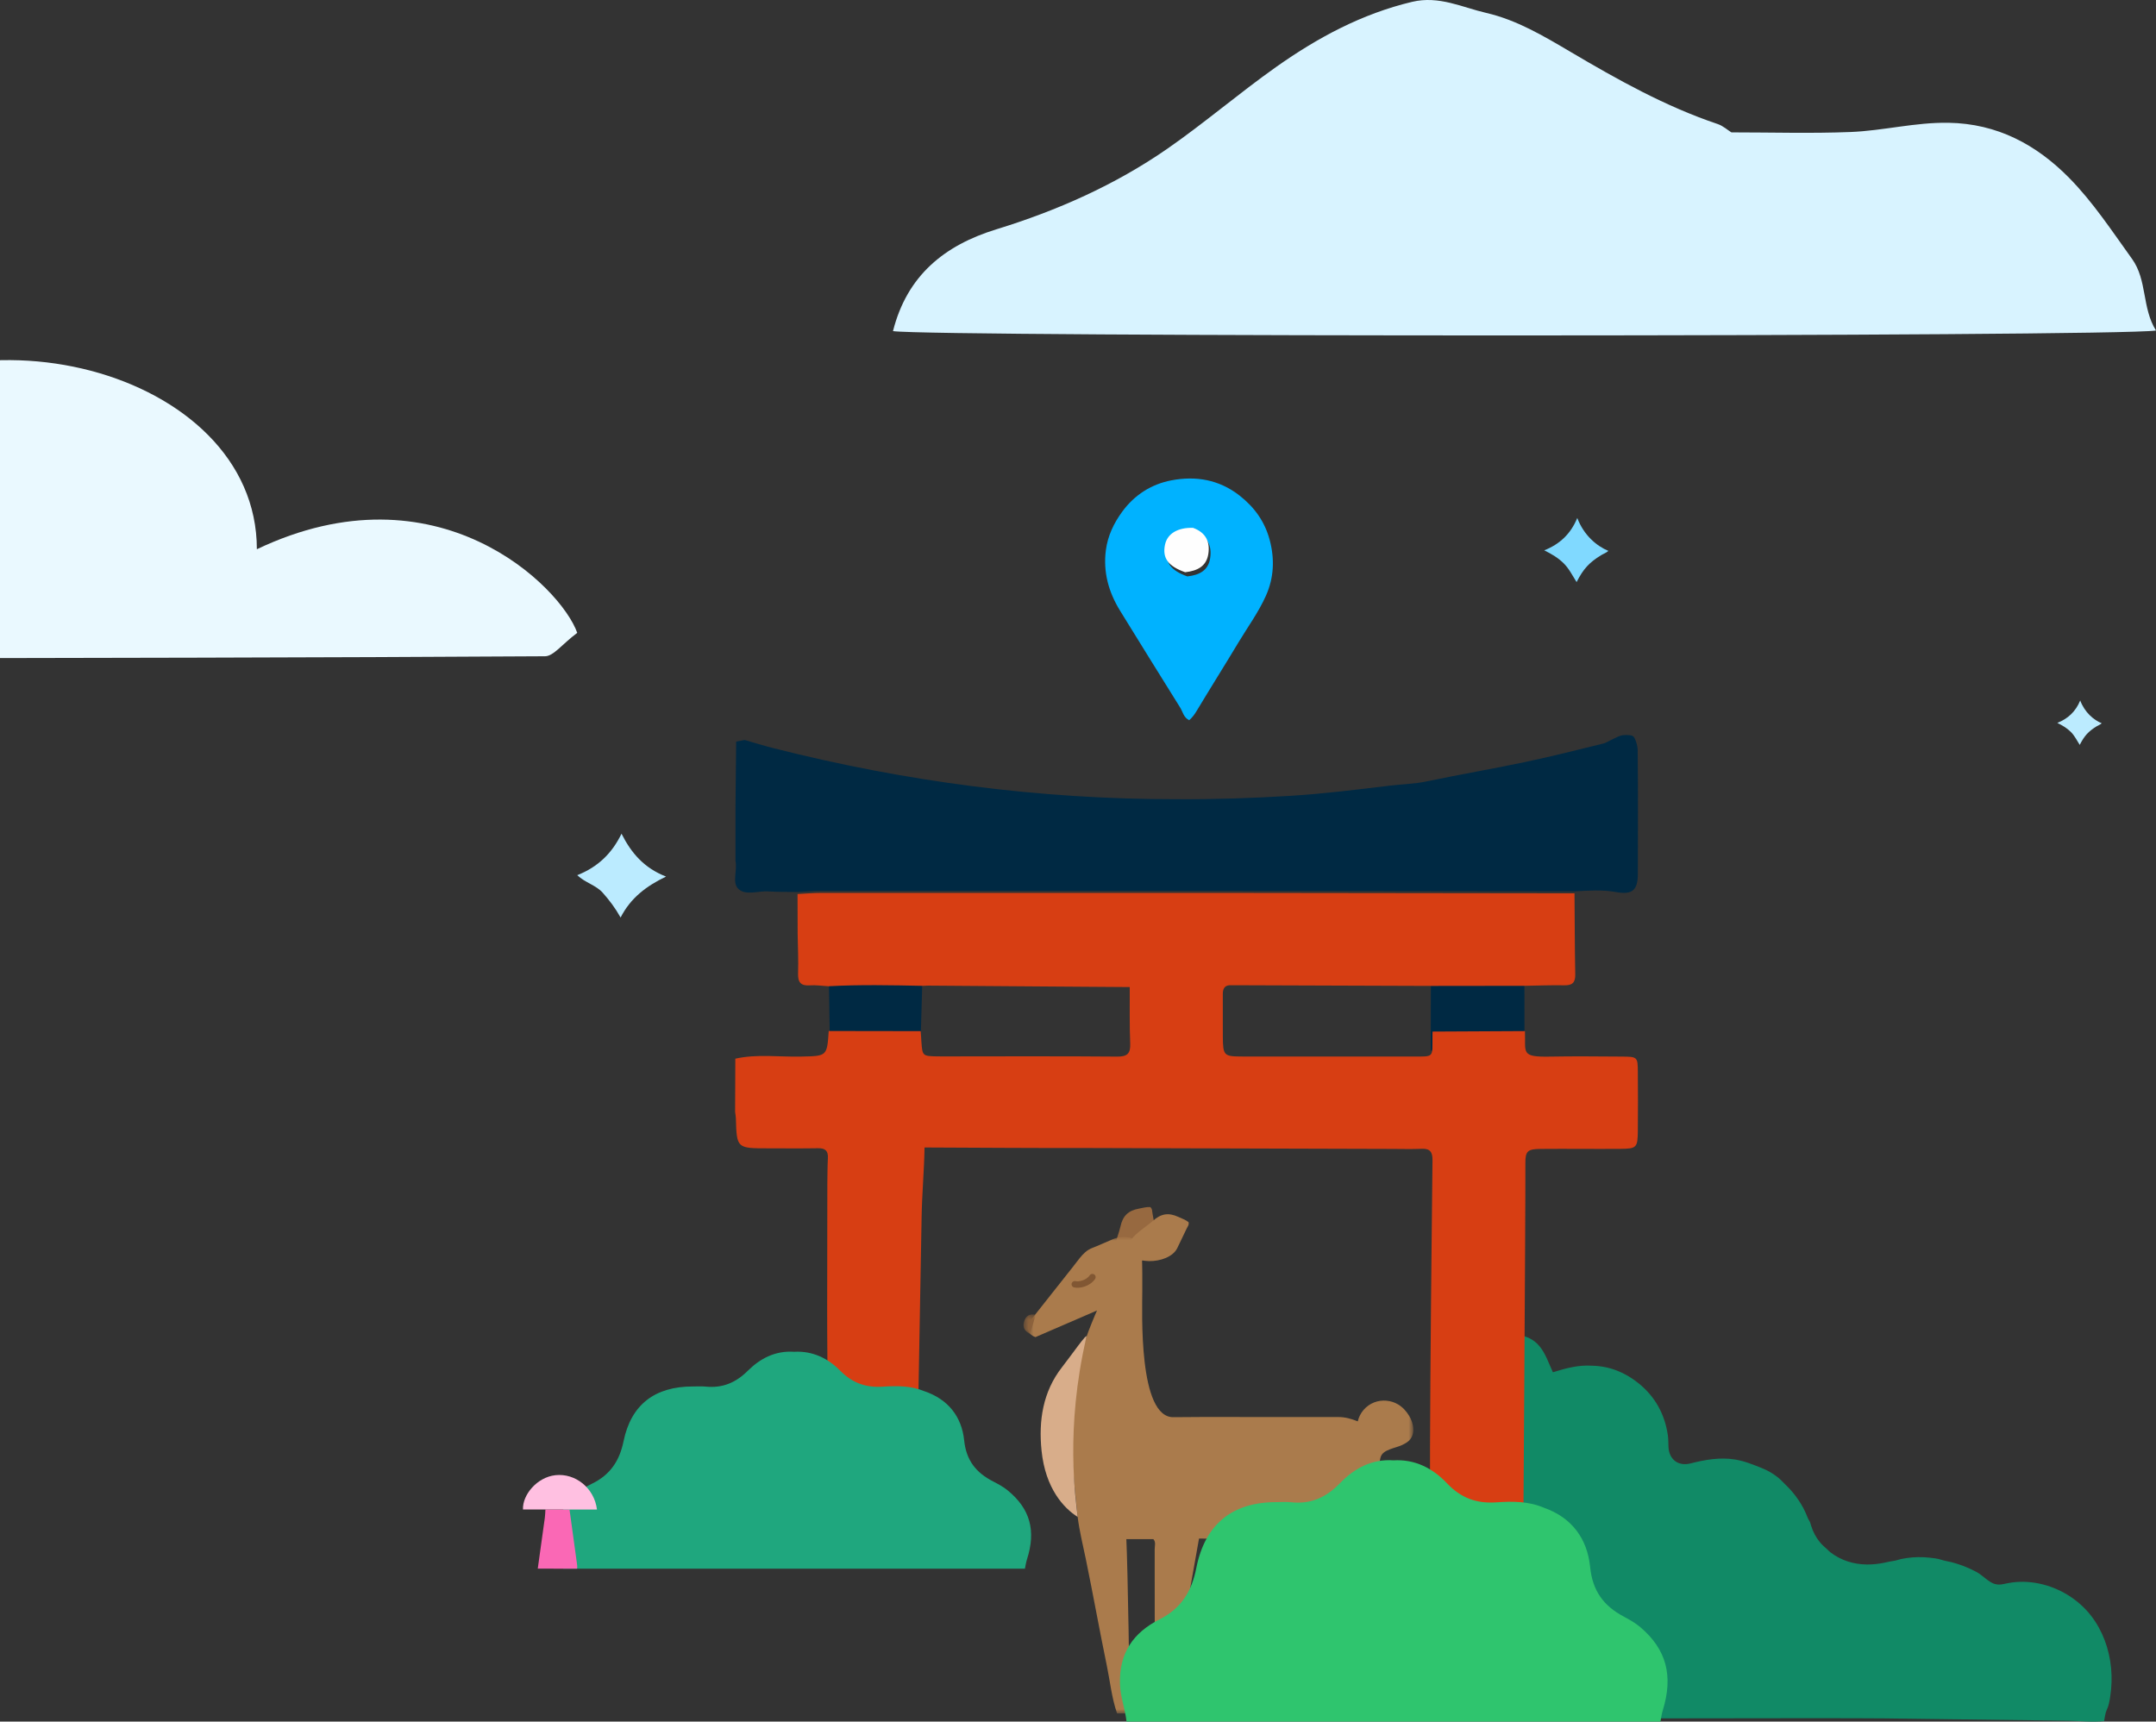 <svg width="437" height="349" viewBox="0 0 437 349" fill="none" xmlns="http://www.w3.org/2000/svg">
<rect x="0" y="0" width="437" height="349" fill="#333333" stroke="none"/>
<g clip-path="url(#clip0_1254_304)">
<path fill-rule="evenodd" clip-rule="evenodd" d="M181 67.122C183.85 55.832 191.439 49.719 201.953 46.486C214.247 42.705 226.006 37.494 236.561 30.183C244.123 24.944 251.15 18.882 258.704 13.544C267.175 7.566 276.068 2.797 286.221 0.373C291.685 -0.925 296.361 1.493 301.276 2.626C307.419 4.045 312.89 7.303 318.304 10.499C327.89 16.159 337.575 21.591 348.175 25.151C349.237 25.509 350.143 26.341 350.939 26.836C359.157 26.836 367.132 27.077 375.091 26.76C381.713 26.497 388.166 24.782 394.93 24.888C404.876 25.05 412.767 29.352 419.356 36.019C424.202 40.922 428.08 46.839 432.144 52.484C435.256 56.808 434.112 62.392 437 67.004C428.008 68.309 189.064 68.314 181 67.122Z" fill="#D8F3FF"/>
<path fill-rule="evenodd" clip-rule="evenodd" d="M319.699 105C321.014 108.493 323.628 110.693 326 111.673C325.553 112.092 325 112.255 324.532 112.545C322.071 114.064 320.935 115.321 319.56 118C318.71 116.666 318.053 115.303 316.97 114.219C315.85 113.102 314.544 112.319 313 111.561C316.119 110.325 318.355 108.26 319.699 105Z" fill="#80D9FF"/>
<path fill-rule="evenodd" clip-rule="evenodd" d="M125.79 186C124.671 184.002 123.479 182.452 122.166 180.972C120.799 179.428 118.623 178.958 117 177.414C121.227 175.747 124.073 172.937 125.974 169C127.963 172.953 130.562 175.962 135 177.695C131.065 179.587 127.831 181.987 125.79 186Z" fill="#BBEBFF"/>
<path fill-rule="evenodd" clip-rule="evenodd" d="M240.659 116.847C243.233 116.559 244.915 115.561 245.287 113.159C245.669 110.675 244.809 108.802 242.242 107.85C239.191 107.751 237.092 109.012 236.634 111.295C236.089 114.008 237.287 115.631 240.659 116.847ZM241.037 146C239.882 145.424 239.74 144.282 239.209 143.434C235.127 136.915 231.084 130.371 227.043 123.827C224.711 120.054 223.571 115.977 224.148 111.529C224.524 108.65 225.736 106.092 227.443 103.751C229.942 100.322 233.375 98.15 237.412 97.376C242.339 96.431 247.068 97.201 251.229 100.445C254.286 102.828 256.38 105.771 257.364 109.493C258.381 113.329 258.219 117.128 256.583 120.78C255.086 124.122 252.915 127.08 251.038 130.205C248.223 134.895 245.304 139.524 242.487 144.214C242.068 144.915 241.608 145.489 241.037 146Z" fill="#00B2FF"/>
<path fill-rule="evenodd" clip-rule="evenodd" d="M240.215 116C236.792 114.784 235.575 113.162 236.128 110.449C236.593 108.168 238.724 106.907 241.821 107.005C244.427 107.958 245.3 109.83 244.912 112.314C244.535 114.715 242.827 115.712 240.215 116Z" fill="#FEFEFE"/>
<path fill-rule="evenodd" clip-rule="evenodd" d="M311.966 272.811C311.397 272.15 310.7 271.592 309.801 271.185C307.266 270.043 304.021 269.777 301.274 270.171C300.692 270.255 301.218 348.429 301.218 348.429C301.218 348.429 372.175 348.222 382.105 348.348C392.037 348.474 401.969 348.601 411.899 348.728C414.333 348.76 416.766 348.789 419.198 348.821C421.569 348.85 424.131 349.159 426.478 348.892C426.668 348.031 426.674 347.334 427.057 346.526C427.447 345.703 427.587 344.779 427.725 343.884C428.018 341.982 428.079 340.042 427.897 338.125C427.534 334.324 426.202 330.596 423.861 327.564C421.287 324.231 417.466 321.889 413.36 321.023C411.278 320.585 409.109 320.522 407.015 320.925C405.857 321.147 405.342 321.361 404.319 321.097C403.194 320.806 401.763 319.283 400.702 318.708C399.827 318.234 398.926 317.816 397.997 317.457C397.923 317.429 397.853 317.401 397.778 317.374C397.045 317.102 396.299 316.871 395.542 316.677C394.843 316.499 394.115 316.408 393.44 316.178C392.717 315.934 391.884 315.853 391.128 315.768C390.34 315.679 389.548 315.643 388.757 315.656C387.982 315.669 387.206 315.732 386.438 315.843C386.055 315.899 385.672 315.968 385.294 316.048C385.126 316.082 384.964 316.127 384.809 316.18C384.106 316.423 383.375 316.464 382.655 316.631C381.58 316.884 380.486 317.061 379.382 317.123C376.74 317.277 374.112 316.709 371.864 315.278C371.567 315.088 371.277 314.886 370.996 314.673C370.747 314.483 370.567 314.258 370.337 314.057C369.838 313.621 369.352 313.196 368.924 312.682C368.087 311.681 367.454 310.508 367.087 309.254C366.985 308.9 366.893 308.531 366.69 308.219C366.54 307.986 366.445 307.801 366.348 307.543C365.886 306.329 365.274 305.174 364.549 304.098C363.773 302.945 362.867 301.879 361.859 300.923C361.385 300.473 360.967 299.983 360.463 299.57C359.899 299.109 359.293 298.697 358.657 298.342C358.213 298.094 357.753 297.873 357.28 297.681C355.434 296.929 353.624 296.177 351.639 295.859C348.635 295.376 345.583 295.903 342.664 296.655C340.179 297.294 338.3 295.878 338.181 293.301C338.143 292.511 338.17 291.713 338.056 290.936C337.43 286.675 335.485 283.133 332.14 280.426C329.399 278.211 326.271 276.932 322.71 276.851C319.996 276.662 317.408 277.351 314.755 278.178C313.877 276.267 313.238 274.286 311.966 272.811Z" fill="#118A66"/>
<path fill-rule="evenodd" clip-rule="evenodd" d="M330.947 149.2C330.87 149.16 330.767 149.134 330.683 149.095C330.094 148.981 329.478 148.976 328.858 149.045C327.962 149.143 325.619 150.567 325.133 150.687C319.855 151.982 314.584 153.325 309.266 154.445C302.588 155.854 295.855 157.001 289.175 158.401C286.699 158.92 284.162 158.966 281.69 159.264C275.025 160.067 268.349 160.908 261.616 161.325C253.866 161.803 246.133 162.058 238.379 162.009C210.671 162.029 183.435 158.439 156.619 151.624C154.707 151.138 152.823 150.548 150.926 150.004C150.355 150.115 149.784 150.225 149.213 150.337C149.165 154.822 149.121 159.305 149.073 163.789C149.075 167.376 149.075 170.964 149.075 174.55C149.498 176.449 148.33 178.907 149.654 180.185C151.128 181.605 153.667 180.564 155.735 180.702C157.704 180.835 159.683 180.793 161.657 180.825C163.206 180.749 164.756 180.608 166.305 180.606C193.892 180.595 221.48 180.59 249.069 180.606C272.413 180.619 295.756 180.661 319.1 180.691C321.906 180.546 324.713 180.318 327.512 180.827C330.839 181.433 331.97 180.506 331.975 177.128C331.991 168.757 332.037 160.386 331.94 152.017C331.93 151.182 331.453 149.468 330.947 149.2Z" fill="#002943"/>
<path fill-rule="evenodd" clip-rule="evenodd" d="M290 213L290.025 198.037C296.345 198.027 302.663 198.013 308.983 198L309 212.845C302.667 212.895 296.333 212.947 290 213Z" fill="#002943"/>
<path fill-rule="evenodd" clip-rule="evenodd" d="M187 197.207L186.598 211C180.464 210.983 174.329 210.967 168.194 210.953L168 198.19C168.053 197.908 168.096 197.62 168.125 197.331C174.415 196.804 180.708 197.019 187 197.207Z" fill="#002943"/>
<path fill-rule="evenodd" clip-rule="evenodd" d="M331.973 217.336C331.949 214.233 331.919 214.207 328.628 214.187C323.825 214.159 319.02 214.101 314.216 214.192C308.128 214.309 309.267 213.417 309.093 209.019C302.848 209.051 296.604 209.082 290.359 209.115C290.354 209.399 290.349 209.682 290.346 209.967C290.293 214.46 290.832 214.175 286.317 214.177C274.836 214.179 263.355 214.19 251.875 214.172C248.019 214.166 247.891 214.016 247.855 210.058C247.829 207.218 247.873 204.377 247.85 201.537C247.842 200.336 248.282 199.647 249.57 199.721C249.712 199.729 249.854 199.721 249.996 199.721C263.458 199.769 276.921 199.816 290.384 199.862C296.614 199.856 302.845 199.848 309.077 199.839C311.741 199.797 314.407 199.683 317.069 199.736C318.683 199.767 319.318 199.191 319.287 197.546C319.187 192.063 319.181 186.579 319.138 181.096C295.788 181.067 272.438 181.024 249.088 181.011C221.493 180.994 193.898 180.999 166.302 181.011C164.753 181.011 163.203 181.155 161.653 181.234C161.66 183.934 161.668 186.635 161.676 189.337C161.717 191.995 161.85 194.657 161.763 197.311C161.706 199.112 162.292 199.877 164.152 199.746C165.391 199.658 166.652 199.856 167.905 199.927C174.279 199.578 180.656 199.719 187.032 199.844C187.397 199.83 187.761 199.815 188.126 199.798C196.261 199.859 204.397 199.918 212.535 199.978C218.019 200.017 223.502 200.053 228.988 200.093C229.006 203.911 228.923 207.736 229.083 211.55C229.17 213.628 228.422 214.208 226.422 214.19C216.399 214.106 206.374 214.141 196.35 214.138C194.232 214.138 192.116 214.184 190 214.146C186.97 214.088 186.968 214.064 186.755 211.142C186.702 210.438 186.668 209.733 186.625 209.029C180.409 209.018 174.192 209.008 167.975 209C167.624 214.164 167.621 214.065 162.343 214.187C157.911 214.287 153.449 213.624 149.043 214.61C149.03 218.208 149.015 221.806 149 225.405C149.053 225.826 149.141 226.248 149.153 226.67C149.333 232.776 149.332 232.779 155.642 232.784C159.04 232.787 162.44 232.823 165.836 232.764C167.3 232.738 167.883 233.319 167.804 234.771C167.712 236.469 167.726 238.172 167.694 239.873C167.688 243.54 167.683 247.207 167.678 250.876C167.671 255.676 167.665 260.479 167.658 265.281C167.644 278.036 167.959 290.789 168.034 303.546C168.054 306.736 168.409 314.703 168.389 317.895H185.501C185.501 317.895 186.574 261.341 186.801 246.743C186.875 242.038 187.321 237.288 187.395 232.611C198.228 232.654 209.061 232.739 219.894 232.718L282.23 232.901C284.216 232.907 286.206 232.968 288.187 232.878C289.891 232.8 290.366 233.585 290.353 235.168C290.272 245.259 289.351 316.039 290.192 317.605L308.709 318C308.709 318 309.228 245.364 309.178 235.745C309.165 233.309 309.677 232.925 312.297 232.901C317.667 232.853 323.037 232.93 328.405 232.889C331.745 232.863 331.939 232.647 331.973 229.229C332.013 225.264 332.005 221.299 331.973 217.336Z" fill="#D73E13"/>
<path fill-rule="evenodd" clip-rule="evenodd" d="M258 331.099C257.651 332.305 257.318 332.328 257 331C257.333 331.033 257.667 331.066 258 331.099Z" fill="#234F45"/>
<path fill-rule="evenodd" clip-rule="evenodd" d="M225.829 253.399C226.053 251.741 226.855 249.801 227.106 248.632C227.562 246.499 228.665 245.406 230.824 245.011C231.595 244.87 232.36 244.637 233.144 244.688C233.587 245.042 233.516 245.545 233.6 245.983C233.875 247.416 234.126 248.855 234.377 250.297C235.046 254.138 228.129 259.181 226.061 255.532C225.748 254.977 225.719 254.222 225.829 253.399Z" fill="#976940"/>
<mask id="mask0_1254_304" style="mask-type:alpha" maskUnits="userSpaceOnUse" x="208" y="250" width="79" height="98">
<path fill-rule="evenodd" clip-rule="evenodd" d="M208.342 250.764H286.468V347.35H208.342V250.764Z" fill="white"/>
</mask>
<g mask="url(#mask0_1254_304)">
<path fill-rule="evenodd" clip-rule="evenodd" d="M286.304 290.898C286.721 289.64 286.294 288.124 285.624 287.014C285.065 286.089 284.317 285.259 283.384 284.7C281.951 283.841 280.112 283.68 278.547 284.281C276.844 284.931 275.598 286.422 275.209 288.13C273.913 287.615 272.639 287.246 271.224 287.255C266.063 287.281 239.792 287.204 237.968 287.284C230.657 287.62 231.531 265.644 231.531 261.696C231.531 259.26 231.562 256.822 231.433 254.392C231.288 251.679 229.785 250.506 227.06 250.811C226.563 250.867 226.061 250.998 225.602 251.188C224.201 251.761 222.837 252.431 221.423 252.966C220.333 253.376 219.582 254.138 218.884 254.987C218.405 255.571 217.964 256.186 217.495 256.778C214.426 260.665 211.353 264.549 208.41 268.271C208.205 269.597 208.389 270.51 209.871 271.056C213.795 269.359 217.903 267.582 222.354 265.656C222.013 266.374 220.522 269.992 220.213 271.012C219.305 274.022 218.285 277.014 218.108 280.185C218.062 281.02 217.387 281.731 217.662 282.613C217.705 282.592 217.744 282.566 217.785 282.544C216.613 290.912 217.554 299.008 218.429 307.499C218.793 310.392 219.502 313.218 220.089 316.068C221.566 323.231 222.846 330.433 224.33 337.593C225.006 340.846 225.322 344.176 226.421 347.338C227.229 347.338 228.039 347.338 228.847 347.337C229.063 344.305 228.563 317.171 228.299 312.01H233.77C234.334 312.589 234.041 313.387 234.043 314.102C234.064 324.296 234.056 334.489 234.061 344.682C234.061 345.592 233.874 346.541 234.512 347.35C235.312 347.297 236.11 347.248 236.91 347.196C237.541 343.402 238.158 339.608 238.809 335.817C239.571 331.371 240.363 326.929 241.147 322.488C241.755 319.042 242.37 315.599 243.029 311.887C246.172 311.887 249.228 312.061 252.254 311.838C255.202 311.62 258.098 310.929 260.906 309.267C261.508 312.106 262.093 314.759 262.629 317.423C264.493 326.675 268.353 346.523 268.435 347.192C269.376 347.423 270.324 347.335 271.271 347.246C271.643 344.587 270.853 323.155 270.853 318.963C273.245 321.401 275.487 323.685 278.097 326.344V347.238C279.057 347.24 280.018 347.241 280.977 347.245C282.723 337.319 284.469 327.393 286.199 317.56C284.186 315.489 280.048 305.055 280.048 301.787C279.867 299.99 279.307 297.072 279.857 295.336C280.344 293.805 282.817 293.59 284.222 292.913C284.686 292.69 285.15 292.445 285.527 292.099C285.907 291.75 286.157 291.34 286.304 290.898Z" fill="#AA7B4C"/>
</g>
<path fill-rule="evenodd" clip-rule="evenodd" d="M220.212 271.012C220.454 269.972 217.154 274.735 215.267 277.142C211.368 282.115 210.493 288.015 211.112 294.068C211.896 301.746 215.62 305.73 218.43 307.499C218.048 303.801 215.849 289.786 220.212 271.012Z" fill="#D8AD8A"/>
<path fill-rule="evenodd" clip-rule="evenodd" d="M221.671 258.289C221.711 258.306 221.75 258.324 221.786 258.35C222.091 258.55 222.171 258.958 221.966 259.257C220.907 260.816 218.76 261.26 217.681 260.973C217.323 260.877 217.118 260.519 217.215 260.168C217.309 259.821 217.674 259.616 218.027 259.708C218.541 259.847 220.132 259.613 220.868 258.527C221.047 258.263 221.386 258.171 221.671 258.289Z" fill="#815733"/>
<mask id="mask1_1254_304" style="mask-type:alpha" maskUnits="userSpaceOnUse" x="207" y="266" width="3" height="5">
<path fill-rule="evenodd" clip-rule="evenodd" d="M207.46 266.458H209.923V270.414H207.46V266.458Z" fill="white"/>
</mask>
<g mask="url(#mask1_1254_304)">
<path fill-rule="evenodd" clip-rule="evenodd" d="M208.818 270.413C207.59 269.815 207.237 269.021 207.59 267.856C207.926 266.739 208.616 266.321 209.923 266.495C209.561 267.782 209.2 269.059 208.818 270.413Z" fill="#8B613B"/>
</g>
<path fill-rule="evenodd" clip-rule="evenodd" d="M229.832 250.647C230.988 249.426 232.78 248.308 233.67 247.498C235.297 246.022 236.838 245.763 238.827 246.679C239.537 247.007 240.294 247.257 240.906 247.745C241.056 248.289 240.704 248.658 240.517 249.063C239.899 250.39 239.258 251.706 238.615 253.023C236.905 256.535 228.309 256.674 228.77 252.518C228.84 251.887 229.257 251.254 229.832 250.647Z" fill="#AA7B4C"/>
<path fill-rule="evenodd" clip-rule="evenodd" d="M312.961 305.651C318.573 307.625 321.734 311.902 322.305 317.66C322.792 322.562 325.101 325.561 329.1 327.696C330.277 328.324 331.47 328.994 332.483 329.855C337.79 334.37 339.189 339.73 337.022 346.737C336.795 347.469 336.701 348.244 336.547 349C300.474 348.997 264.404 348.993 228.333 348.99C228.075 346.467 227.116 344.14 227.015 341.498C226.763 335.055 229.785 330.912 235.014 328.279C239.402 326.069 241.542 322.618 242.481 317.861C244.245 308.927 249.81 304.491 258.75 304.503C259.728 304.503 260.715 304.426 261.683 304.53C265.632 304.956 268.767 303.599 271.583 300.68C274.488 297.669 278.062 295.716 282.445 296.034C286.819 295.77 290.425 297.649 293.32 300.714C296.126 303.684 299.329 304.823 303.256 304.55C306.536 304.321 309.834 304.305 312.961 305.651Z" fill="#2FC56E"/>
<path fill-rule="evenodd" clip-rule="evenodd" d="M187.344 282.012C192.196 283.651 194.933 287.201 195.426 291.982C195.846 296.053 197.844 298.542 201.303 300.313C202.32 300.835 203.353 301.391 204.227 302.106C208.819 305.854 210.028 310.304 208.154 316.12C207.958 316.728 207.877 317.373 207.742 318C176.546 317.997 145.35 317.995 114.154 317.992C113.931 315.898 113.101 313.965 113.012 311.772C112.796 306.423 115.409 302.984 119.932 300.796C123.727 298.962 125.579 296.098 126.39 292.149C127.915 284.733 132.729 281.048 140.461 281.059C141.306 281.059 142.16 280.996 142.996 281.082C146.412 281.435 149.124 280.309 151.56 277.886C154.072 275.386 157.163 273.765 160.952 274.028C164.734 273.809 167.853 275.37 170.359 277.914C172.785 280.379 175.554 281.324 178.952 281.098C181.787 280.909 184.639 280.896 187.344 282.012Z" fill="#1FA77E"/>
<path fill-rule="evenodd" clip-rule="evenodd" d="M109 317.984C109.48 314.543 109.965 311.104 110.434 307.663C110.509 307.112 110.513 306.554 110.549 306C112.178 306.003 113.808 306.005 115.437 306.008C115.922 309.564 116.401 313.122 116.902 316.677C116.966 317.122 117.037 317.555 116.978 318C114.318 317.995 111.66 317.989 109 317.984Z" fill="#FA68B5"/>
<path fill-rule="evenodd" clip-rule="evenodd" d="M115.79 306C114.197 305.998 112.603 305.995 111.011 305.993H106.004C105.874 303.008 108.869 299.455 112.562 299.044C116.642 298.591 120.465 301.663 121 306H115.79Z" fill="#FFC0E1"/>
<path fill-rule="evenodd" clip-rule="evenodd" d="M421.638 142C422.547 144.419 424.358 145.942 426 146.621C425.689 146.911 425.308 147.024 424.984 147.225C423.281 148.275 422.493 149.146 421.541 151C420.952 150.077 420.497 149.132 419.748 148.384C418.974 147.608 418.068 147.068 417 146.543C419.158 145.687 420.706 144.259 421.638 142Z" fill="#BBEBFF"/>
<path fill-rule="evenodd" clip-rule="evenodd" d="M-36.809 87.52C-8.097 59.37 52.064 74.753 52.064 111.339C88.683 93.9 113.748 119.008 117 128.287C113.891 130.623 112.195 133.017 110.484 133.033C63.729 133.32 16.968 133.368 -29.791 133.461C-50.325 137.149 -68.611 121.935 -36.809 87.52Z" fill="#EAF9FF"/>
</g>
<defs>
<clipPath id="clip0_1254_304">
<rect width="437" height="349" fill="white"/>
</clipPath>
</defs>
</svg>
